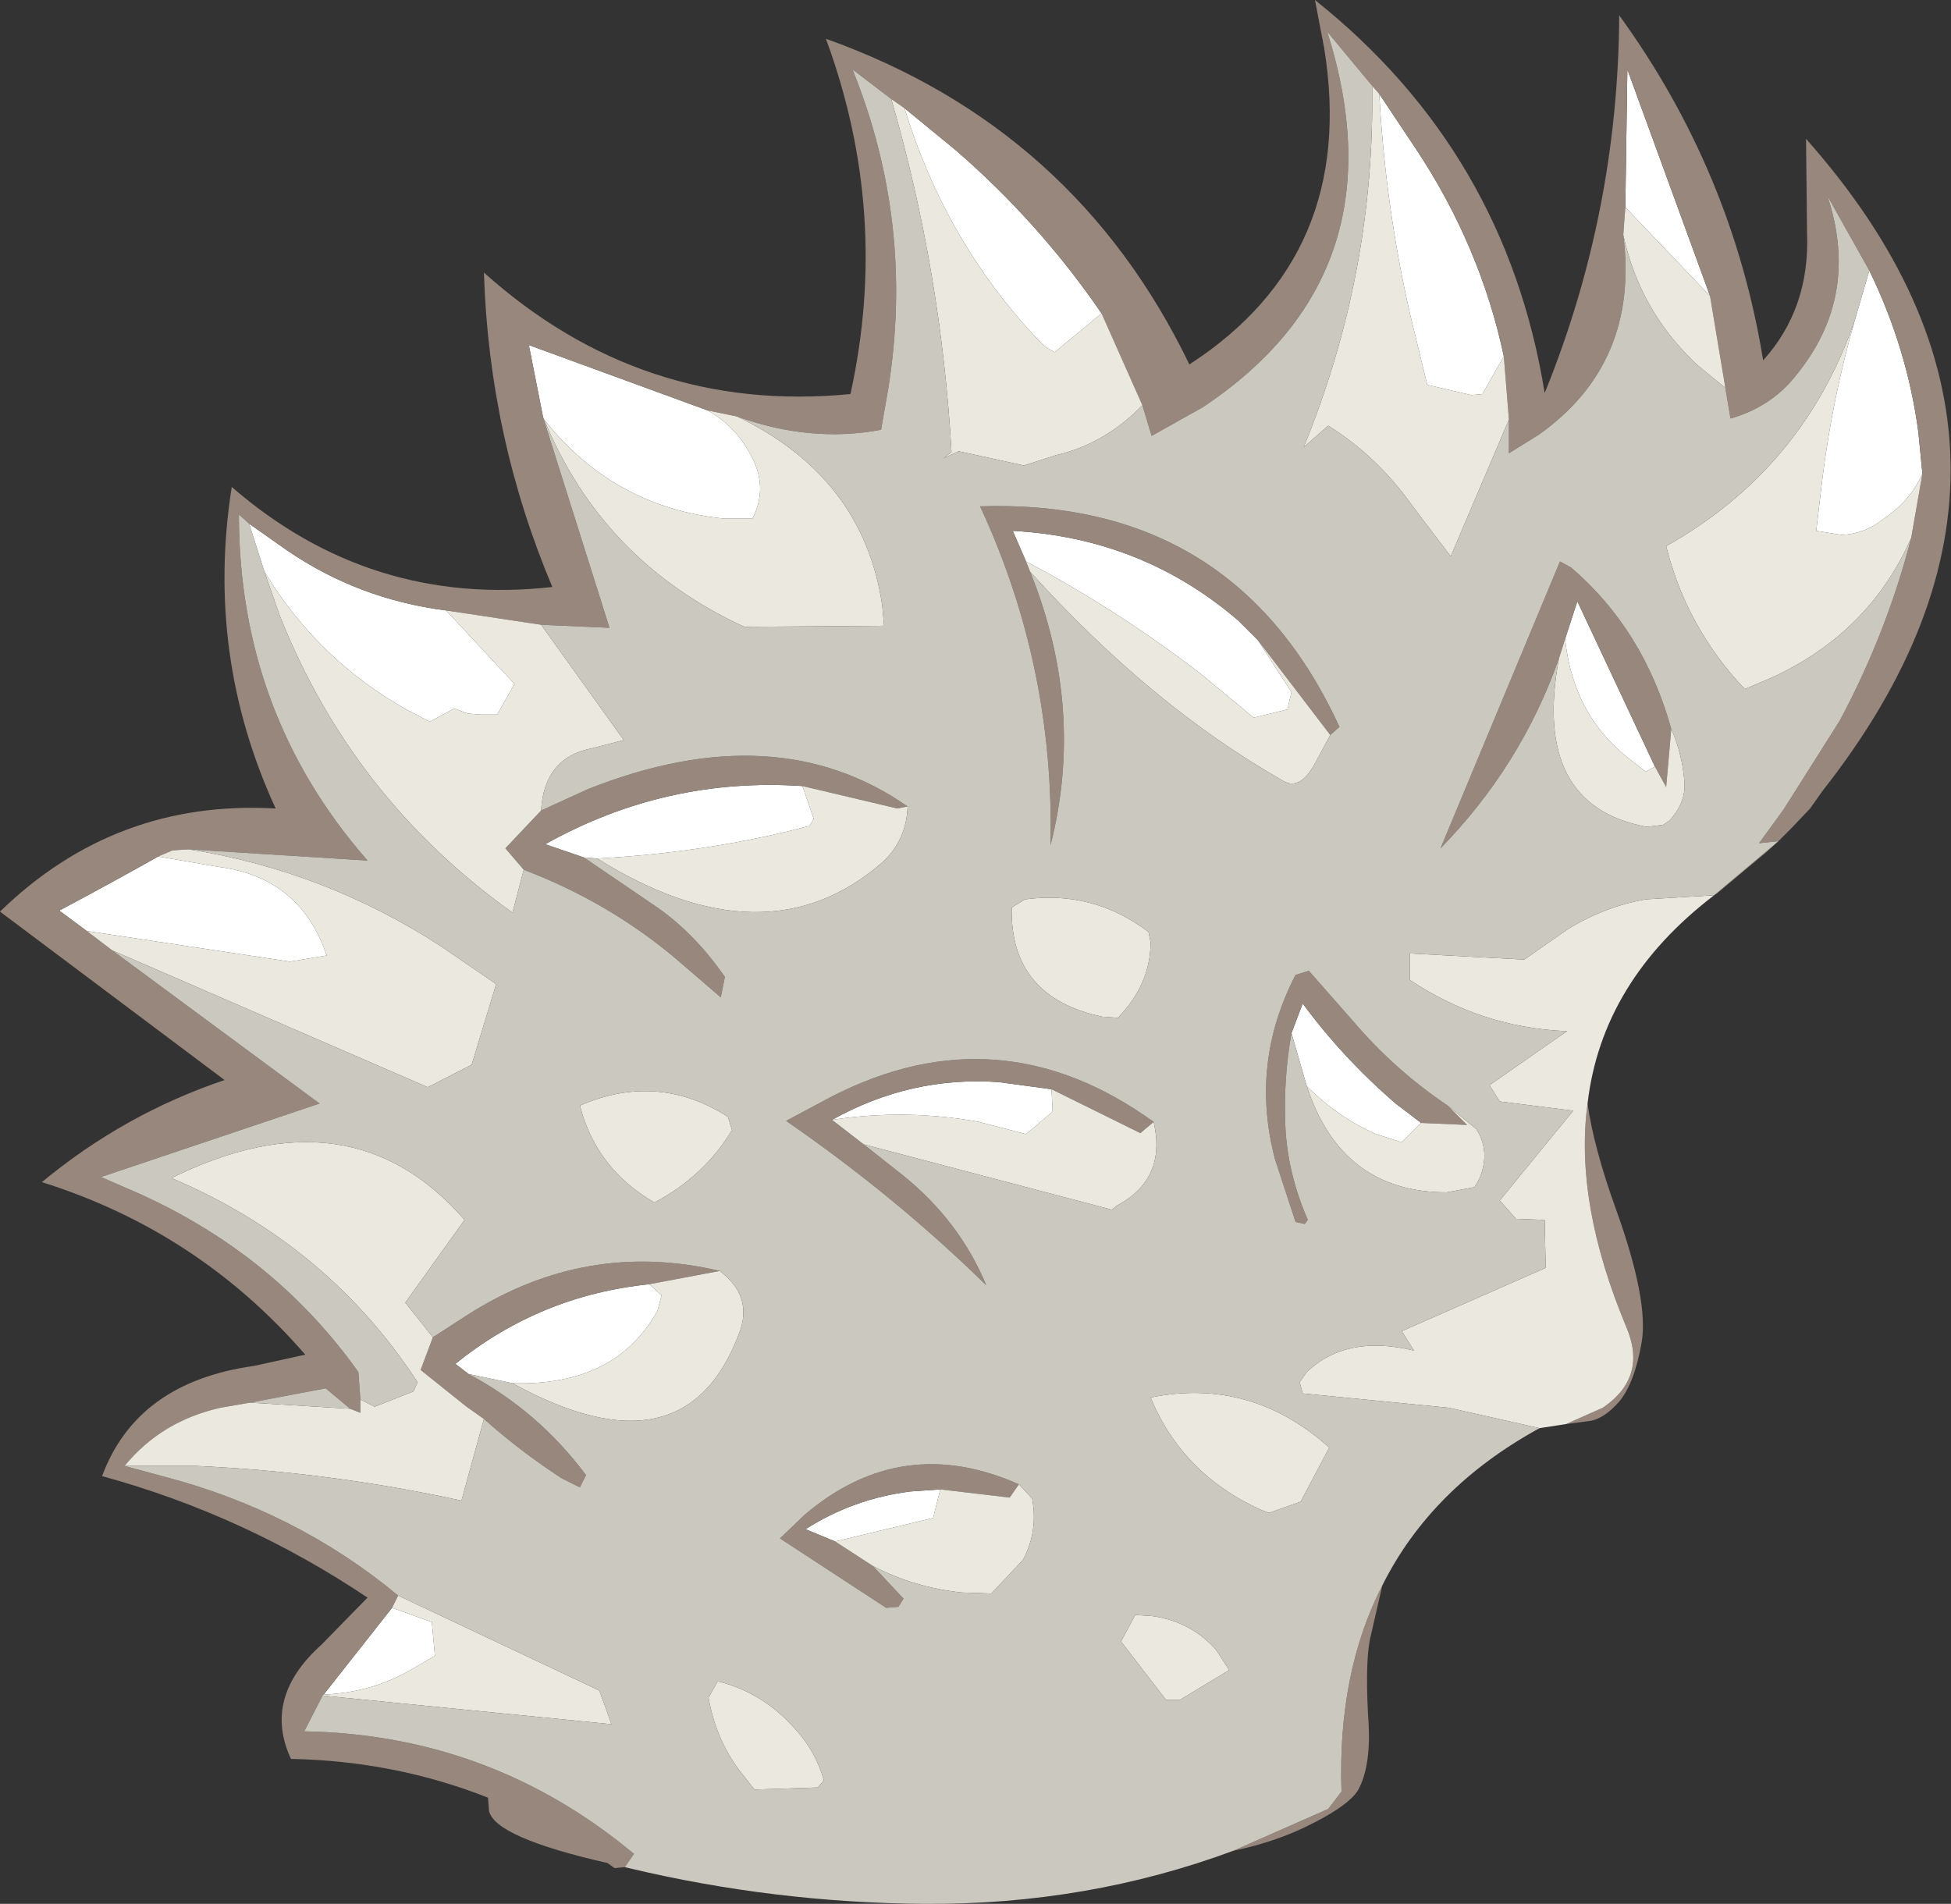 <?xml version="1.0" encoding="UTF-8" standalone="no"?>
<svg xmlns:ffdec="https://www.free-decompiler.com/flash" xmlns:xlink="http://www.w3.org/1999/xlink" ffdec:objectType="shape" height="93.25px" width="95.55px" xmlns="http://www.w3.org/2000/svg">
  <rect width="100%" height="100%" fill="#333333" stroke="none"/>
  <g transform="matrix(1.0, 0.0, 0.0, 1.0, 47.25, 63.5)">
    <path d="M-31.4 19.5 L-28.05 15.25 -26.1 15.95 -25.95 17.6 -27.15 18.3 Q-29.05 19.4 -31.4 19.5 M-43.0 -17.9 L-44.35 -18.9 Q-41.9 -20.2 -39.5 -21.55 L-36.6 -21.05 Q-32.55 -20.55 -31.25 -16.7 L-33.05 -16.4 -43.0 -17.9 M-35.05 -37.85 L-33.2 -36.55 Q-29.7 -34.15 -25.4 -33.6 L-22.05 -30.0 -22.9 -28.5 -23.7 -28.5 -24.35 -28.55 -25.0 -28.8 -26.2 -28.15 -27.35 -28.75 Q-31.7 -31.2 -34.3 -35.5 L-35.05 -37.85 M-20.65 -43.05 L-21.35 -46.6 -12.6 -43.4 Q-11.25 -42.65 -10.5 -41.25 -9.6 -39.65 -10.4 -38.1 L-11.8 -38.1 Q-17.2 -38.65 -20.6 -42.95 L-20.65 -43.05 M-2.95 -58.2 L-0.45 -56.15 Q3.65 -52.6 6.7 -48.15 L4.4 -46.25 Q3.9 -46.5 3.6 -46.85 -0.95 -51.65 -2.95 -58.2 M20.3 -58.9 L22.1 -56.2 Q25.25 -51.45 26.4 -46.05 L25.35 -44.2 24.8 -44.15 22.65 -44.65 21.8 -48.15 Q20.6 -53.4 20.3 -58.9 M32.35 -53.35 L32.45 -60.1 36.5 -49.0 32.35 -53.35 M44.3 -50.25 Q46.15 -46.45 46.7 -42.35 L46.9 -40.3 Q46.3 -38.95 44.95 -38.05 44.05 -37.35 42.95 -37.3 L41.7 -37.5 42.0 -40.05 Q42.5 -44.05 43.6 -47.85 L44.3 -50.25 M29.4 -32.2 L30.0 -34.05 33.8 -25.95 33.35 -25.7 32.65 -26.25 Q29.8 -28.4 29.4 -32.2 M3.0 -36.0 L2.35 -37.5 Q8.7 -37.15 13.4 -33.1 L14.35 -32.15 16.0 -29.6 15.8 -28.75 14.15 -28.35 11.55 -30.5 Q7.45 -33.65 3.0 -36.0 M16.0 -12.9 L16.55 -14.35 Q18.5 -11.7 21.1 -9.45 L22.35 -8.5 21.4 -7.55 20.15 -7.95 Q18.3 -8.75 16.75 -10.3 L16.0 -12.9 M4.25 -10.15 L4.3 -9.05 3.0 -7.95 0.7 -8.55 Q-2.9 -9.2 -6.5 -8.65 -2.65 -10.8 1.65 -10.5 L4.25 -10.15 M-1.2 9.45 L-1.55 10.85 -6.35 12.0 -7.8 11.4 Q-5.45 9.9 -2.65 9.55 L-1.2 9.45 M-18.0 -21.45 L-18.65 -21.5 -20.55 -22.15 Q-14.65 -25.45 -7.95 -25.0 L-7.4 -23.4 -7.6 -23.05 Q-12.5 -21.75 -18.0 -21.45 M-22.15 4.25 L-24.3 3.8 -24.95 3.3 Q-20.8 -0.05 -15.45 -0.6 L-14.85 -0.05 -15.05 0.7 Q-17.1 4.4 -22.15 4.25" fill="#ffffff" fill-rule="evenodd" stroke="none"/>
    <path d="M-16.65 27.95 L-17.15 28.0 -17.5 27.75 Q-23.0 26.5 -23.3 25.2 L-23.35 24.55 Q-27.9 22.75 -33.0 22.65 -34.4 19.65 -31.5 17.05 L-29.25 14.75 Q-35.3 10.7 -42.25 8.8 -40.55 4.2 -34.8 3.4 L-32.3 2.85 Q-37.55 -3.2 -45.2 -5.6 -41.15 -8.95 -36.25 -10.6 L-47.25 -18.85 Q-41.6 -24.35 -33.75 -23.9 -37.2 -31.4 -35.9 -39.65 -29.1 -33.75 -20.2 -34.75 -23.3 -42.1 -23.55 -50.15 -15.8 -43.2 -5.6 -44.2 -3.65 -53.05 -6.8 -61.6 5.4 -57.25 11.0 -45.65 19.25 -51.0 17.6 -61.15 L17.15 -63.5 Q26.5 -56.05 28.4 -44.25 32.0 -53.1 32.05 -62.75 37.6 -55.1 39.1 -45.85 41.4 -48.4 41.25 -52.1 L41.2 -56.7 Q54.95 -41.2 42.0 -24.75 L41.4 -23.9 40.45 -22.9 40.15 -22.6 39.85 -22.3 38.9 -22.2 40.1 -23.85 42.85 -28.2 Q45.15 -32.5 46.35 -37.15 L46.9 -40.3 46.7 -42.35 Q46.15 -46.45 44.3 -50.25 L42.25 -53.9 Q43.95 -48.75 40.4 -44.75 39.25 -43.5 37.5 -43.0 L37.25 -44.5 36.5 -49.0 32.45 -60.1 32.35 -53.35 32.25 -52.0 Q33.05 -45.7 28.1 -42.2 L26.65 -41.3 26.65 -42.95 26.4 -46.05 Q25.25 -51.45 22.1 -56.2 L20.3 -58.9 19.95 -59.3 17.75 -61.95 Q21.5 -50.1 11.65 -43.55 L9.15 -42.15 8.7 -43.65 6.7 -48.15 Q3.65 -52.6 -0.45 -56.15 L-2.95 -58.2 -3.6 -58.65 -5.5 -60.1 Q-2.45 -52.55 -3.75 -44.45 L-4.1 -42.45 Q-7.55 -41.8 -11.15 -43.1 L-12.6 -43.4 -21.35 -46.6 -20.65 -43.05 -17.4 -32.75 -20.75 -32.9 -25.4 -33.6 Q-29.7 -34.15 -33.2 -36.55 L-35.05 -37.85 -35.55 -38.3 Q-35.55 -28.55 -29.25 -21.35 L-38.0 -21.9 -38.8 -21.85 -39.5 -21.55 Q-41.9 -20.2 -44.35 -18.9 L-43.0 -17.9 -41.75 -16.95 -31.6 -9.45 -42.3 -5.85 -40.35 -5.0 Q-37.6 -3.75 -35.25 -2.0 -32.05 0.4 -29.7 3.7 L-29.6 5.05 -29.6 5.7 -30.1 5.5 -31.3 4.5 -35.0 5.2 -36.45 5.45 Q-39.35 6.1 -41.15 8.3 L-39.3 8.8 Q-32.75 10.5 -27.75 14.65 L-28.05 15.25 -31.4 19.5 -31.45 19.55 -32.35 21.3 Q-23.7 21.45 -16.95 26.7 L-16.2 27.3 -16.65 27.95 M39.85 -22.3 L39.3 -21.8 36.85 -19.75 36.7 -19.65 39.85 -22.3 M30.5 -9.45 Q30.8 -7.3 31.9 -4.25 33.5 0.2 33.15 2.25 32.8 4.25 32.05 5.15 31.3 6.0 30.6 6.1 L29.45 6.25 31.25 5.45 Q33.45 3.95 32.4 1.5 29.85 -4.6 30.5 -9.45 M20.45 14.15 L19.9 16.55 Q19.6 17.65 19.75 20.5 19.95 22.95 19.25 24.2 18.8 24.9 17.15 25.75 15.35 26.7 13.15 27.15 L17.8 25.1 18.45 24.25 Q18.25 18.45 20.45 14.15 M33.8 -25.95 L30.0 -34.05 29.4 -32.2 29.1 -31.25 Q27.25 -26.0 23.3 -21.95 L29.15 -36.0 29.7 -35.7 Q33.25 -32.65 34.6 -27.8 L34.35 -24.95 33.8 -25.95 M3.0 -36.0 L3.2 -35.5 Q5.9 -28.8 4.2 -22.1 4.4 -30.85 0.75 -38.7 13.2 -39.1 18.35 -27.9 L17.9 -27.5 14.35 -32.15 13.4 -33.1 Q8.7 -37.15 2.35 -37.5 L3.0 -36.0 M16.0 -12.9 Q15.6 -10.65 15.7 -8.35 15.8 -6.05 16.8 -3.75 L16.65 -3.55 16.2 -3.65 15.2 -6.7 Q13.95 -11.4 16.2 -15.75 L16.85 -15.95 19.05 -13.45 Q21.05 -11.1 23.65 -9.35 L24.6 -8.4 22.35 -8.5 21.1 -9.45 Q18.5 -11.7 16.55 -14.35 L16.0 -12.9 M4.25 -10.15 L1.65 -10.5 Q-2.65 -10.8 -6.5 -8.65 L-4.95 -7.45 -3.05 -5.95 Q-0.25 -3.7 1.05 -0.55 -3.45 -4.95 -8.75 -8.6 L-6.5 -9.8 Q1.7 -14.0 9.25 -8.55 L8.6 -8.0 4.25 -10.15 M2.65 9.2 L2.2 9.85 -1.2 9.45 -2.65 9.55 Q-5.45 9.9 -7.8 11.4 L-6.35 12.0 -4.5 13.2 -3.0 14.8 -3.25 15.2 -3.85 15.25 -9.05 11.85 -7.85 10.7 Q-3.1 6.65 2.65 9.2 M-20.75 -23.8 L-18.45 -24.85 Q-9.25 -28.5 -2.8 -24.0 L-3.3 -23.9 -7.95 -25.0 Q-14.65 -25.45 -20.55 -22.15 L-18.65 -21.5 -15.05 -19.05 Q-13.2 -17.75 -11.75 -15.65 L-11.95 -14.65 -14.1 -16.5 Q-17.4 -19.3 -21.6 -20.9 L-22.5 -21.95 -20.75 -23.8 M-26.05 2.0 L-24.35 0.9 Q-18.55 -2.8 -12.0 -1.25 L-15.45 -0.6 Q-20.8 -0.05 -24.95 3.3 L-24.3 3.8 Q-20.9 5.6 -18.55 8.75 L-18.85 9.35 -19.75 8.9 Q-21.75 7.6 -23.55 6.0 L-24.4 5.4 -26.65 3.6 -26.05 2.0" fill="#97877d" fill-rule="evenodd" stroke="none"/>
    <path d="M-31.45 19.55 L-31.4 19.5 Q-29.05 19.4 -27.15 18.3 L-25.95 17.6 -26.1 15.95 -28.05 15.25 -27.75 14.65 -17.9 19.3 -17.3 20.95 -31.45 19.55 M-41.15 8.3 Q-39.35 6.1 -36.45 5.45 L-35.0 5.2 -30.1 5.5 -29.6 5.7 -29.6 5.05 -28.9 5.4 -27.0 4.65 -26.8 4.2 Q-31.2 -2.55 -38.85 -5.8 -30.05 -10.15 -24.5 -3.75 L-27.4 0.3 -26.05 2.0 -26.65 3.6 -24.4 5.4 -23.55 6.0 -24.65 10.0 Q-31.05 8.6 -37.65 8.3 L-41.15 8.3 M-41.75 -16.95 L-43.0 -17.9 -33.05 -16.4 -31.25 -16.7 Q-32.55 -20.55 -36.6 -21.05 L-39.5 -21.55 -38.8 -21.85 -38.0 -21.9 Q-31.35 -20.85 -25.65 -17.15 L-22.95 -15.3 -24.15 -11.35 -26.3 -10.25 -41.75 -16.95 M-25.4 -33.6 L-20.75 -32.9 -16.7 -27.25 -18.25 -26.85 Q-20.6 -26.4 -20.75 -23.8 L-22.5 -21.95 -21.6 -20.9 -22.15 -18.8 Q-30.0 -24.4 -33.55 -33.35 L-34.3 -35.5 Q-31.7 -31.2 -27.35 -28.75 L-26.2 -28.15 -25.0 -28.8 -24.35 -28.55 -23.7 -28.5 -22.9 -28.5 -22.05 -30.0 -25.4 -33.6 M-12.6 -43.4 L-11.15 -43.1 Q-5.0 -40.15 -4.05 -33.9 L-3.95 -32.85 -10.8 -32.8 Q-17.75 -36.0 -20.6 -42.95 -17.2 -38.65 -11.8 -38.1 L-10.4 -38.1 Q-9.6 -39.65 -10.5 -41.25 -11.25 -42.65 -12.6 -43.4 M-3.6 -58.65 L-2.95 -58.2 Q-0.95 -51.65 3.6 -46.85 3.9 -46.5 4.4 -46.25 L6.7 -48.15 8.7 -43.65 Q6.85 -41.75 4.45 -41.2 L2.9 -40.7 -0.3 -41.4 -1.05 -41.05 -0.65 -41.35 Q-1.15 -50.2 -3.6 -58.65 M19.95 -59.3 L20.3 -58.9 Q20.6 -53.4 21.8 -48.15 L22.65 -44.65 24.8 -44.15 25.35 -44.2 26.4 -46.05 26.65 -42.95 23.8 -36.25 21.9 -38.75 Q20.2 -41.15 17.8 -42.65 L16.6 -41.6 Q20.1 -50.15 19.95 -59.3 M32.25 -52.0 L32.35 -53.35 36.5 -49.0 37.25 -44.5 35.9 -45.6 Q33.05 -48.25 32.25 -52.0 M46.9 -40.3 L46.35 -37.15 Q44.3 -32.5 39.5 -30.3 L38.2 -29.75 Q35.35 -32.75 34.35 -36.75 41.1 -40.55 43.6 -47.85 42.5 -44.05 42.0 -40.05 L41.7 -37.5 42.95 -37.3 Q44.05 -37.35 44.95 -38.05 46.3 -38.95 46.9 -40.3 M36.7 -19.65 Q31.2 -15.45 30.5 -9.45 29.85 -4.6 32.4 1.5 33.45 3.95 31.25 5.45 L29.45 6.25 28.15 6.45 23.7 5.45 16.55 4.75 16.4 4.2 16.75 3.7 Q18.7 1.85 22.0 2.65 L21.4 1.7 28.45 -1.4 28.4 -3.75 27.0 -3.8 26.2 -4.7 29.8 -9.1 26.2 -9.55 25.7 -10.35 29.5 -13.0 29.35 -13.0 Q25.25 -13.2 21.8 -15.5 L21.8 -16.8 27.4 -16.5 29.55 -18.0 Q31.35 -19.1 33.35 -19.45 L36.7 -19.65 M29.4 -32.2 Q29.8 -28.4 32.65 -26.25 L33.35 -25.7 33.8 -25.95 34.35 -24.95 34.6 -27.8 Q35.15 -26.55 35.25 -25.15 35.3 -24.15 34.5 -23.3 L34.2 -23.1 33.4 -23.0 Q27.75 -24.05 29.1 -31.25 L29.4 -32.2 M3.2 -35.5 L3.0 -36.0 Q7.45 -33.65 11.55 -30.5 L14.15 -28.35 15.8 -28.75 16.0 -29.6 14.35 -32.15 17.9 -27.5 17.2 -26.2 Q16.45 -24.75 15.6 -25.25 9.1 -28.95 3.2 -35.5 M22.35 -8.5 L24.6 -8.4 23.65 -9.35 25.05 -8.2 Q25.45 -7.6 25.45 -6.85 25.4 -5.95 24.95 -5.35 L23.6 -5.1 Q18.45 -5.1 16.75 -10.3 18.3 -8.75 20.15 -7.95 L21.4 -7.55 22.35 -8.5 M2.3 -19.05 L2.95 -19.45 Q6.3 -19.9 9.0 -17.85 L9.1 -17.35 Q9.1 -15.3 7.5 -13.65 L6.75 -13.7 Q2.2 -14.65 2.3 -19.05 M-6.5 -8.65 Q-2.9 -9.2 0.7 -8.55 L3.0 -7.95 4.3 -9.05 4.25 -10.15 8.6 -8.0 9.25 -8.55 Q9.9 -5.75 7.45 -4.45 L7.2 -4.25 -4.95 -7.45 -6.5 -8.65 M17.85 7.4 L16.45 10.05 14.9 10.6 14.5 10.45 Q10.65 8.7 9.1 4.95 14.0 3.95 17.85 7.4 M-1.2 9.45 L2.2 9.85 2.65 9.2 3.3 9.9 Q3.6 11.5 2.85 12.9 L1.3 14.55 -0.15 14.5 Q-2.5 14.25 -4.5 13.2 L-6.35 12.0 -1.55 10.85 -1.2 9.45 M7.65 16.9 L8.35 15.6 9.15 15.65 Q11.05 15.9 12.3 17.3 L12.95 18.3 10.55 19.75 9.85 19.75 7.65 16.9 M-2.8 -24.0 Q-2.85 -22.35 -4.05 -21.25 -9.75 -16.3 -18.0 -21.45 -12.5 -21.75 -7.6 -23.05 L-7.4 -23.4 -7.95 -25.0 -3.3 -23.9 -2.8 -24.0 M-12.0 -1.25 Q-10.35 0.0 -11.05 1.8 -13.7 8.9 -22.15 4.25 -17.1 4.4 -15.05 0.7 L-14.85 -0.05 -15.45 -0.6 -12.0 -1.25 M-15.2 -4.6 Q-18.05 -6.25 -18.85 -9.35 -15.05 -11.0 -11.6 -8.8 L-11.4 -8.15 Q-12.75 -5.9 -15.2 -4.6 M-12.55 19.65 L-12.1 18.85 Q-9.85 19.4 -8.25 21.25 -7.3 22.3 -6.9 23.7 L-7.2 24.05 -10.3 24.15 -11.05 23.2 Q-12.2 21.65 -12.55 19.65" fill="#ebe8e0" fill-rule="evenodd" stroke="none"/>
    <path d="M-16.65 27.95 L-16.2 27.3 -16.95 26.7 Q-23.7 21.45 -32.35 21.3 L-31.45 19.55 -17.3 20.95 -17.9 19.3 -27.75 14.65 Q-32.75 10.5 -39.3 8.8 L-41.15 8.3 -37.65 8.3 Q-31.05 8.6 -24.65 10.0 L-23.55 6.0 Q-21.75 7.6 -19.75 8.9 L-18.85 9.35 -18.55 8.75 Q-20.9 5.6 -24.3 3.8 L-22.15 4.25 Q-13.7 8.9 -11.05 1.8 -10.35 0.0 -12.0 -1.25 -18.55 -2.8 -24.35 0.9 L-26.05 2.0 -27.4 0.3 -24.5 -3.75 Q-30.05 -10.15 -38.85 -5.8 -31.2 -2.55 -26.8 4.2 L-27.0 4.65 -28.9 5.4 -29.6 5.05 -29.7 3.7 Q-32.05 0.4 -35.25 -2.0 -37.6 -3.75 -40.35 -5.0 L-42.3 -5.85 -31.6 -9.45 -41.75 -16.95 -26.3 -10.25 -24.15 -11.35 -22.95 -15.3 -25.65 -17.15 Q-31.35 -20.85 -38.0 -21.9 L-29.25 -21.35 Q-35.55 -28.55 -35.55 -38.3 L-35.05 -37.85 -34.3 -35.5 -33.55 -33.35 Q-30.0 -24.4 -22.15 -18.8 L-21.6 -20.9 Q-17.4 -19.3 -14.1 -16.5 L-11.95 -14.65 -11.75 -15.65 Q-13.2 -17.75 -15.05 -19.05 L-18.65 -21.5 -18.0 -21.45 Q-9.75 -16.3 -4.05 -21.25 -2.85 -22.35 -2.8 -24.0 -9.25 -28.5 -18.45 -24.85 L-20.75 -23.8 Q-20.6 -26.4 -18.25 -26.85 L-16.7 -27.25 -20.75 -32.9 -17.4 -32.75 -20.65 -43.05 -20.6 -42.95 Q-17.75 -36.0 -10.8 -32.8 L-3.95 -32.85 -4.05 -33.9 Q-5.0 -40.15 -11.15 -43.1 -7.55 -41.8 -4.1 -42.45 L-3.75 -44.45 Q-2.45 -52.55 -5.5 -60.1 L-3.6 -58.65 Q-1.15 -50.2 -0.65 -41.35 L-1.05 -41.05 -0.3 -41.4 2.9 -40.7 4.45 -41.2 Q6.85 -41.75 8.7 -43.65 L9.15 -42.15 11.65 -43.55 Q21.5 -50.1 17.75 -61.95 L19.95 -59.3 Q20.1 -50.15 16.6 -41.6 L17.8 -42.65 Q20.2 -41.15 21.9 -38.75 L23.8 -36.25 26.65 -42.95 26.65 -41.3 28.1 -42.2 Q33.05 -45.7 32.25 -52.0 33.05 -48.25 35.9 -45.6 L37.25 -44.5 37.5 -43.0 Q39.25 -43.5 40.4 -44.75 43.95 -48.75 42.25 -53.9 L44.3 -50.25 43.6 -47.85 Q41.1 -40.55 34.35 -36.75 35.35 -32.75 38.2 -29.75 L39.5 -30.3 Q44.3 -32.5 46.35 -37.15 45.15 -32.5 42.85 -28.2 L40.1 -23.85 38.9 -22.2 39.85 -22.3 36.7 -19.65 33.35 -19.45 Q31.35 -19.1 29.55 -18.0 L27.4 -16.5 21.8 -16.8 21.8 -15.5 Q25.25 -13.2 29.35 -13.0 L29.5 -13.0 25.7 -10.35 26.2 -9.55 29.8 -9.1 26.2 -4.7 27.0 -3.8 28.4 -3.75 28.45 -1.4 21.4 1.7 22.0 2.65 Q18.7 1.85 16.75 3.7 L16.4 4.2 16.55 4.75 23.7 5.45 28.15 6.45 Q22.85 9.35 20.45 14.15 18.25 18.45 18.45 24.25 L17.8 25.1 13.15 27.15 Q6.0 29.8 -1.95 29.75 -9.3 29.7 -16.45 28.0 L-16.65 27.95 M-35.0 5.2 L-31.3 4.5 -30.1 5.5 -35.0 5.2 M34.6 -27.8 Q33.25 -32.65 29.7 -35.7 L29.15 -36.0 23.3 -21.95 Q27.25 -26.0 29.1 -31.25 27.75 -24.05 33.4 -23.0 L34.2 -23.1 34.5 -23.3 Q35.3 -24.15 35.25 -25.15 35.15 -26.55 34.6 -27.8 M17.9 -27.5 L18.35 -27.9 Q13.2 -39.1 0.75 -38.7 4.4 -30.85 4.2 -22.1 5.9 -28.8 3.2 -35.5 9.1 -28.95 15.6 -25.25 16.45 -24.75 17.2 -26.2 L17.9 -27.5 M23.65 -9.35 Q21.05 -11.1 19.05 -13.45 L16.85 -15.95 16.2 -15.75 Q13.95 -11.4 15.2 -6.7 L16.2 -3.65 16.65 -3.55 16.8 -3.75 Q15.8 -6.05 15.7 -8.35 15.6 -10.65 16.0 -12.9 L16.75 -10.3 Q18.45 -5.1 23.6 -5.1 L24.95 -5.35 Q25.4 -5.95 25.45 -6.85 25.45 -7.6 25.05 -8.2 L23.65 -9.35 M2.3 -19.05 Q2.2 -14.65 6.75 -13.7 L7.5 -13.65 Q9.1 -15.3 9.1 -17.35 L9.0 -17.85 Q6.3 -19.9 2.95 -19.45 L2.3 -19.05 M-4.95 -7.45 L7.2 -4.25 7.45 -4.45 Q9.9 -5.75 9.25 -8.55 1.7 -14.0 -6.5 -9.8 L-8.75 -8.6 Q-3.45 -4.95 1.05 -0.55 -0.25 -3.7 -3.05 -5.95 L-4.95 -7.45 M17.85 7.4 Q14.0 3.95 9.1 4.95 10.65 8.7 14.5 10.45 L14.9 10.6 16.45 10.05 17.85 7.4 M-4.5 13.2 Q-2.5 14.25 -0.15 14.5 L1.3 14.55 2.85 12.9 Q3.6 11.5 3.3 9.9 L2.65 9.2 Q-3.1 6.65 -7.85 10.7 L-9.05 11.85 -3.85 15.25 -3.25 15.2 -3.0 14.8 -4.5 13.2 M7.65 16.9 L9.85 19.75 10.55 19.75 12.95 18.3 12.3 17.3 Q11.05 15.9 9.15 15.65 L8.35 15.6 7.65 16.9 M-15.2 -4.6 Q-12.75 -5.9 -11.4 -8.15 L-11.6 -8.8 Q-15.05 -11.0 -18.85 -9.35 -18.05 -6.25 -15.2 -4.6 M-12.55 19.65 Q-12.2 21.65 -11.05 23.2 L-10.3 24.15 -7.2 24.05 -6.9 23.7 Q-7.3 22.3 -8.25 21.25 -9.85 19.4 -12.1 18.85 L-12.55 19.65" fill="#cbc8c0" fill-rule="evenodd" stroke="none"/>
  </g>
</svg>
